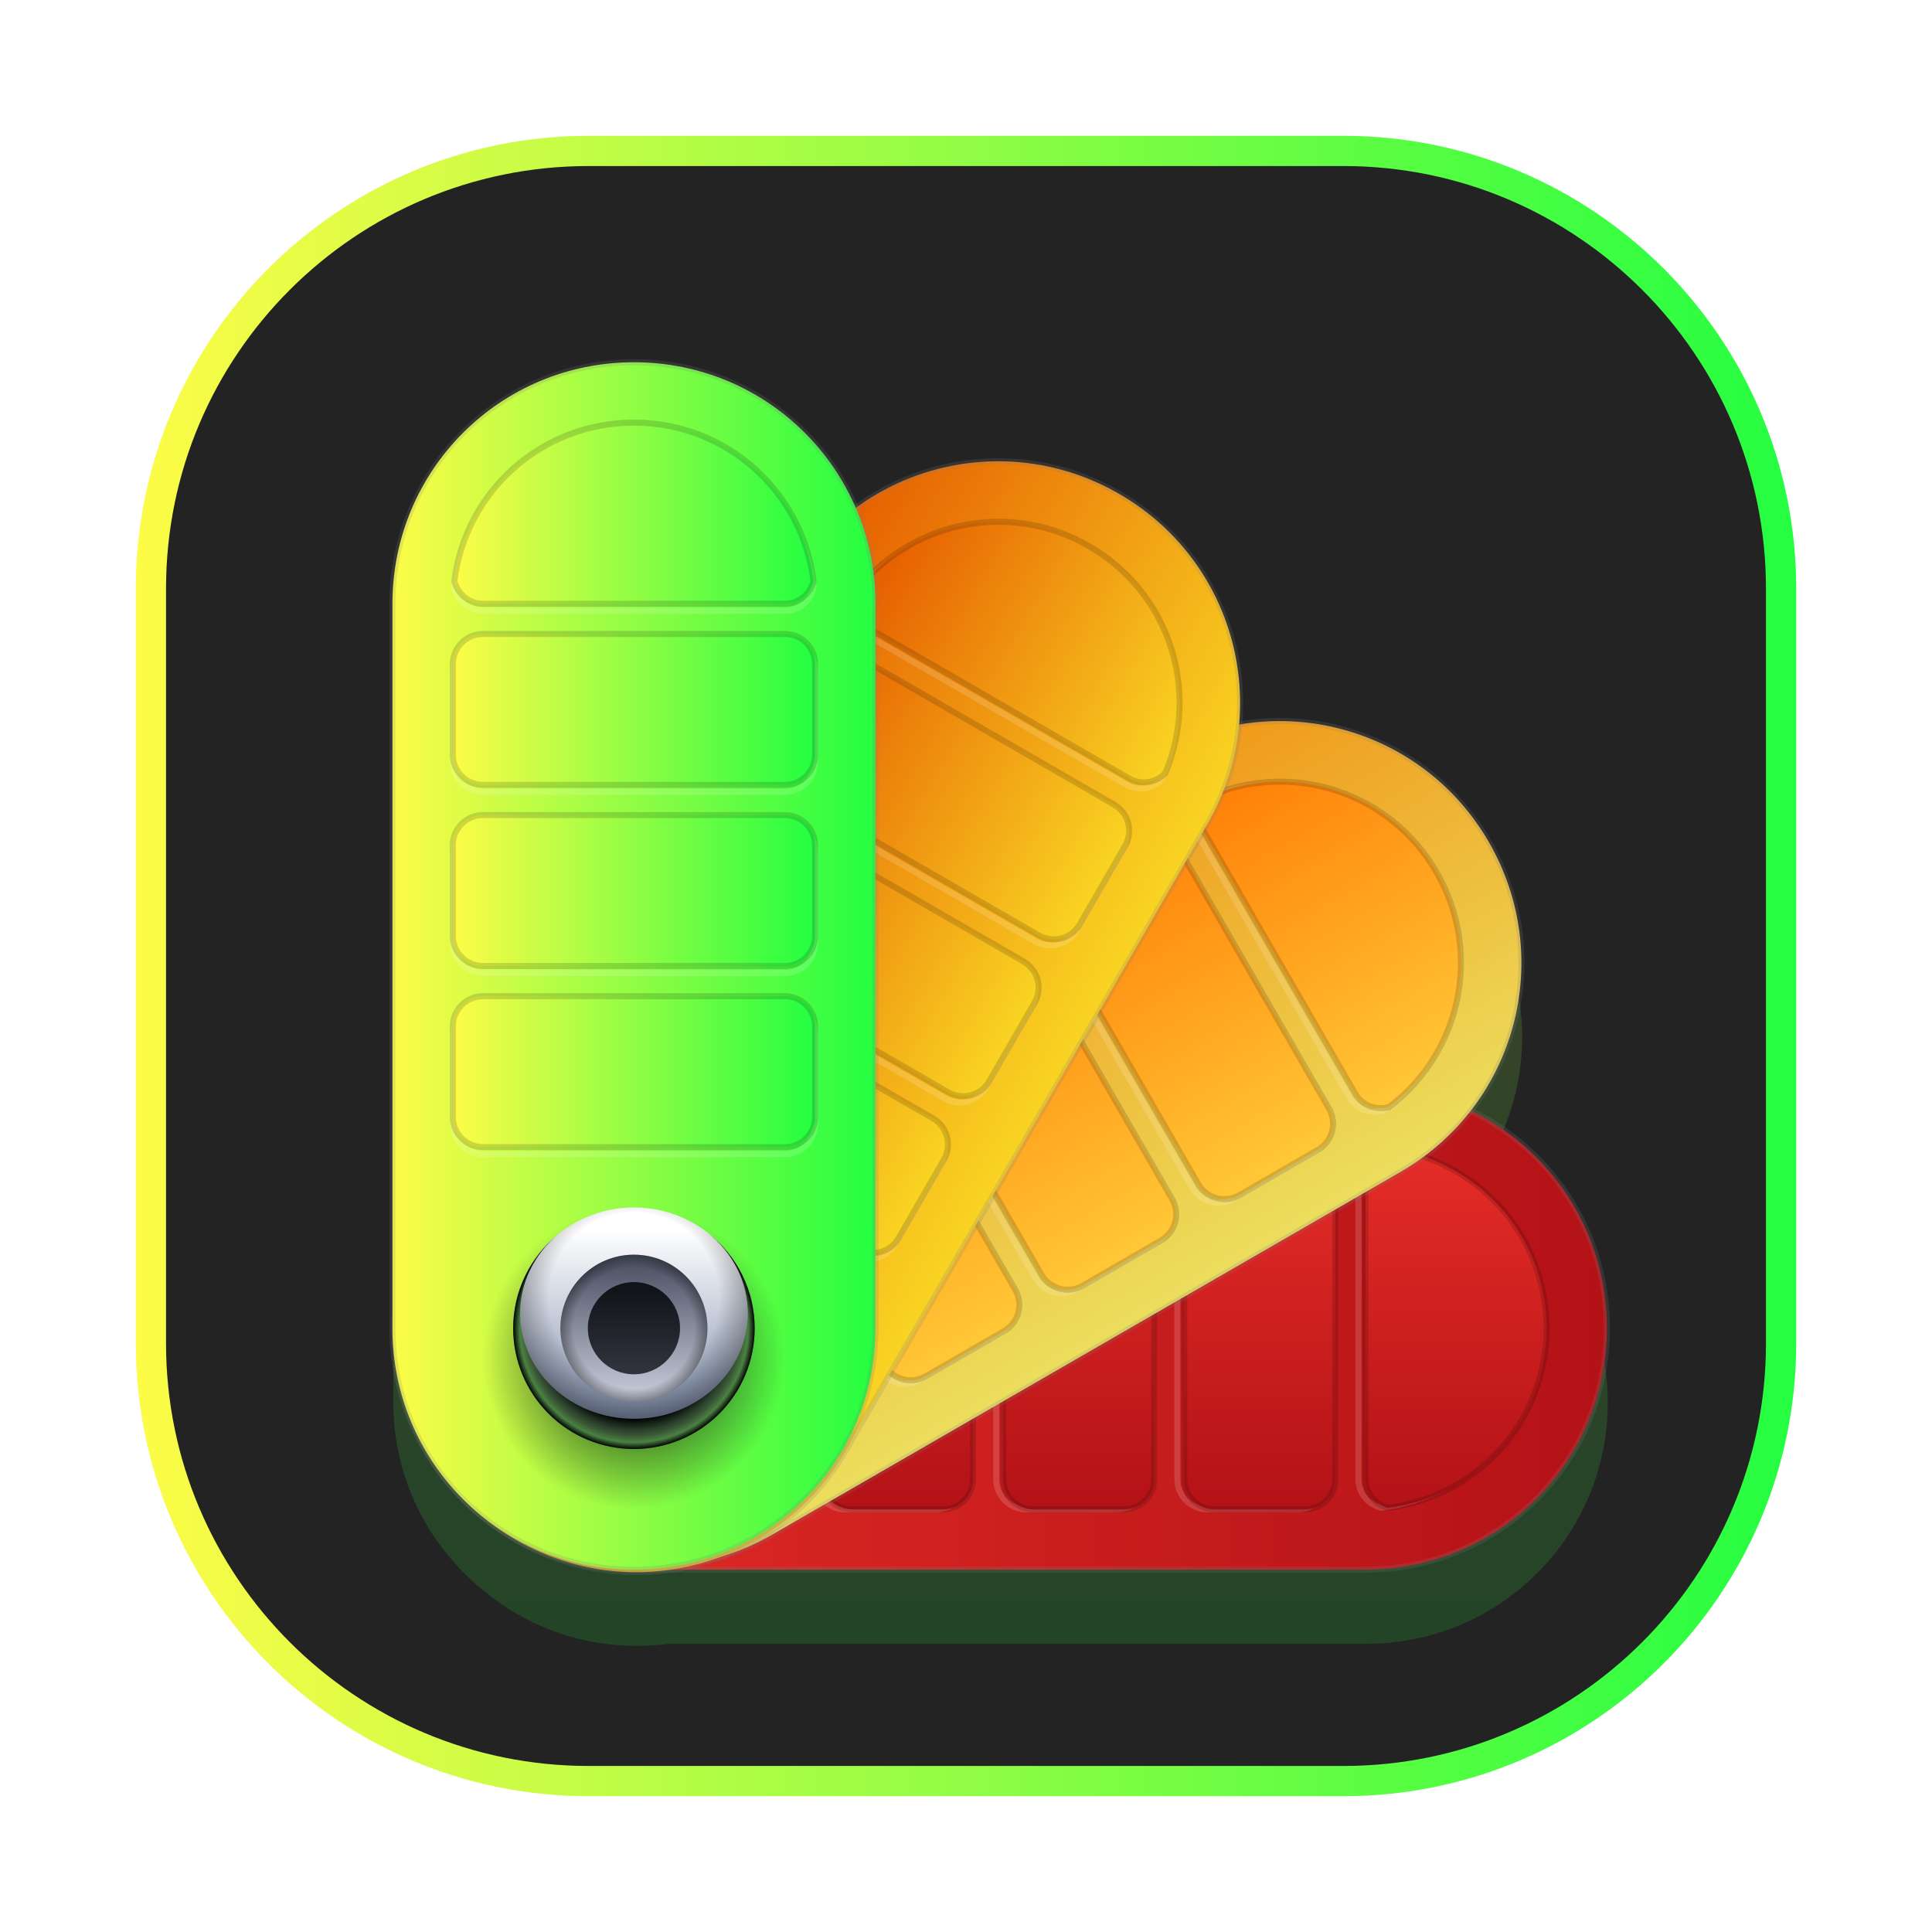 <svg width="64" height="64" viewBox="0 0 64 64" fill="none" xmlns="http://www.w3.org/2000/svg">
<g opacity="0.3" filter="url(#filter0_f_4_3532)">
<path d="M44.5 4.5H19.5C11.216 4.5 4.5 11.216 4.5 19.5V44.5C4.5 52.784 11.216 59.5 19.5 59.5H44.5C52.784 59.5 59.5 52.784 59.5 44.5V19.5C59.5 11.216 52.784 4.5 44.5 4.5Z" fill="url(#paint0_linear_4_3532)"/>
</g>
<path d="M19.5 5H44.5C52.508 5 59 11.492 59 19.5V44.5C59 52.508 52.508 59 44.5 59H19.5C11.492 59 5 52.508 5 44.5V19.5C5 11.492 11.492 5 19.5 5Z" fill="#232323" stroke="url(#paint1_linear_4_3532)"/>
<g opacity="0.15" filter="url(#filter1_f_4_3532)">
<path d="M21.027 14.452C16.595 14.452 13.027 18.02 13.027 22.452V46.452C13.027 48.565 13.844 50.475 15.172 51.901C15.195 51.927 15.218 51.954 15.242 51.98C15.36 52.103 15.484 52.22 15.609 52.335C15.7 52.421 15.791 52.507 15.887 52.589C15.931 52.626 15.977 52.66 16.021 52.696C16.357 52.971 16.712 53.228 17.1 53.452C18.695 54.373 20.468 54.677 22.156 54.452H45.26C49.692 54.452 53.26 50.884 53.26 46.452C53.26 43.272 51.416 40.544 48.74 39.253C50.68 36.762 51.028 33.258 49.347 30.347C47.619 27.353 44.275 25.908 41.064 26.466C41.342 23.456 39.898 20.427 37.099 18.811C34.259 17.171 30.853 17.463 28.375 19.28C27.151 16.436 24.33 14.452 21.027 14.452Z" fill="url(#paint2_linear_4_3532)"/>
</g>
<path d="M53.232 43.998C53.232 48.43 49.664 51.998 45.232 51.998H21.232C16.8 51.998 13.232 48.43 13.232 43.998C13.232 39.566 16.8 35.998 21.232 35.998H45.232C49.664 35.998 53.232 39.566 53.232 43.998Z" fill="url(#paint3_linear_4_3532)" stroke="#7F7F7F" stroke-opacity="0.2" stroke-width="0.2" stroke-linecap="round" stroke-linejoin="round"/>
<path d="M32 49V39C32 38.447 31.552 38 31 38H28C27.448 38 27 38.447 27 39V49C27 49.552 27.448 50 28 50H31C31.552 50 32 49.552 32 49Z" stroke="#FDFDFD" stroke-opacity="0.15" stroke-width="0.2" stroke-linecap="round" stroke-linejoin="round"/>
<path d="M38 49V39C38 38.447 37.552 38 37 38H34C33.448 38 33 38.447 33 39V49C33 49.552 33.448 50 34 50H37C37.552 50 38 49.552 38 49Z" stroke="#FDFDFD" stroke-opacity="0.15" stroke-width="0.2" stroke-linecap="round" stroke-linejoin="round"/>
<path d="M32.232 49V39C32.232 38.447 31.785 38 31.232 38H28.232C27.68 38 27.232 38.447 27.232 39V49C27.232 49.552 27.68 50 28.232 50H31.232C31.785 50 32.232 49.552 32.232 49Z" fill="url(#paint4_linear_4_3532)" stroke="black" stroke-opacity="0.15" stroke-width="0.2" stroke-linecap="round" stroke-linejoin="round"/>
<path d="M44 49V39C44 38.447 43.552 38 43 38H40C39.448 38 39 38.447 39 39V49C39 49.552 39.448 50 40 50H43C43.552 50 44 49.552 44 49Z" stroke="#FDFDFD" stroke-opacity="0.15" stroke-width="0.2" stroke-linecap="round" stroke-linejoin="round"/>
<path d="M38.232 49V39C38.232 38.447 37.785 38 37.232 38H34.232C33.68 38 33.232 38.447 33.232 39V49C33.232 49.552 33.68 50 34.232 50H37.232C37.785 50 38.232 49.552 38.232 49Z" fill="url(#paint5_linear_4_3532)" stroke="black" stroke-opacity="0.15" stroke-width="0.2" stroke-linecap="round" stroke-linejoin="round"/>
<path d="M51 44C51 40.929 48.715 38.416 45.746 38.051C45.319 38.165 45 38.536 45 39V49C45 49.464 45.319 49.835 45.746 49.949C48.715 49.583 51 47.071 51 44Z" stroke="#FDFDFD" stroke-opacity="0.15" stroke-width="0.2" stroke-linecap="round" stroke-linejoin="round"/>
<path d="M44.232 49V39C44.232 38.447 43.785 38 43.232 38H40.232C39.68 38 39.232 38.447 39.232 39V49C39.232 49.552 39.68 50 40.232 50H43.232C43.785 50 44.232 49.552 44.232 49Z" fill="url(#paint6_linear_4_3532)" stroke="black" stroke-opacity="0.15" stroke-width="0.2" stroke-linecap="round" stroke-linejoin="round"/>
<path d="M51.232 44C51.232 40.929 48.947 38.417 45.978 38.051C45.551 38.165 45.232 38.536 45.232 39V49C45.232 49.464 45.551 49.835 45.978 49.949C48.947 49.584 51.232 47.071 51.232 44Z" fill="url(#paint7_linear_4_3532)" stroke="black" stroke-opacity="0.15" stroke-width="0.2" stroke-linecap="round" stroke-linejoin="round"/>
<path d="M49.32 27.894C51.536 31.732 50.23 36.606 46.392 38.822L25.607 50.822C21.769 53.038 16.895 51.732 14.679 47.894C12.463 44.055 13.769 39.181 17.608 36.965L38.392 24.965C42.23 22.75 47.104 24.055 49.32 27.894Z" fill="url(#paint8_linear_4_3532)" stroke="#7F7F7F" stroke-opacity="0.2" stroke-width="0.2" stroke-linecap="round" stroke-linejoin="round"/>
<path d="M33.432 42.84L28.432 34.18C28.155 33.701 27.544 33.537 27.066 33.813L24.468 35.314C23.989 35.59 23.825 36.201 24.102 36.68L29.101 45.34C29.378 45.818 29.989 45.982 30.467 45.706L33.066 44.206C33.544 43.93 33.708 43.318 33.432 42.84Z" stroke="#FDFDFD" stroke-opacity="0.15" stroke-width="0.2" stroke-linecap="round" stroke-linejoin="round"/>
<path d="M38.629 39.84L33.629 31.18C33.353 30.701 32.741 30.538 32.263 30.814L29.665 32.314C29.186 32.59 29.023 33.201 29.299 33.68L34.299 42.34C34.575 42.818 35.186 42.982 35.665 42.706L38.263 41.206C38.741 40.93 38.905 40.318 38.629 39.84Z" stroke="#FDFDFD" stroke-opacity="0.15" stroke-width="0.2" stroke-linecap="round" stroke-linejoin="round"/>
<path d="M33.633 42.724L28.633 34.063C28.357 33.585 27.745 33.421 27.267 33.697L24.669 35.197C24.19 35.474 24.026 36.085 24.303 36.564L29.303 45.224C29.579 45.702 30.19 45.866 30.669 45.59L33.267 44.09C33.745 43.814 33.909 43.202 33.633 42.724Z" fill="url(#paint9_linear_4_3532)" stroke="black" stroke-opacity="0.15" stroke-width="0.2" stroke-linecap="round" stroke-linejoin="round"/>
<path d="M43.824 36.84L38.824 28.18C38.548 27.701 37.937 27.538 37.458 27.814L34.86 29.314C34.382 29.59 34.218 30.201 34.494 30.68L39.494 39.34C39.77 39.818 40.382 39.982 40.86 39.706L43.458 38.206C43.936 37.93 44.1 37.318 43.824 36.84Z" stroke="#FDFDFD" stroke-opacity="0.15" stroke-width="0.2" stroke-linecap="round" stroke-linejoin="round"/>
<path d="M38.83 39.724L33.83 31.064C33.554 30.585 32.942 30.421 32.464 30.698L29.866 32.197C29.388 32.474 29.224 33.085 29.5 33.563L34.5 42.224C34.776 42.702 35.388 42.866 35.866 42.59L38.464 41.09C38.942 40.813 39.106 40.202 38.83 39.724Z" fill="url(#paint10_linear_4_3532)" stroke="black" stroke-opacity="0.15" stroke-width="0.2" stroke-linecap="round" stroke-linejoin="round"/>
<path d="M47.387 29.01C45.851 26.351 42.616 25.317 39.862 26.485C39.549 26.797 39.459 27.278 39.691 27.68L44.691 36.34C44.922 36.742 45.384 36.904 45.811 36.789C48.199 34.988 48.922 31.669 47.387 29.01Z" stroke="#FDFDFD" stroke-opacity="0.15" stroke-width="0.2" stroke-linecap="round" stroke-linejoin="round"/>
<path d="M44.025 36.724L39.025 28.063C38.749 27.585 38.138 27.421 37.659 27.697L35.061 29.197C34.583 29.474 34.419 30.085 34.695 30.563L39.695 39.224C39.971 39.702 40.583 39.866 41.061 39.59L43.659 38.09C44.138 37.813 44.301 37.202 44.025 36.724Z" fill="url(#paint11_linear_4_3532)" stroke="black" stroke-opacity="0.15" stroke-width="0.2" stroke-linecap="round" stroke-linejoin="round"/>
<path d="M47.588 28.894C46.053 26.235 42.817 25.201 40.063 26.369C39.75 26.681 39.66 27.162 39.892 27.564L44.892 36.224C45.124 36.626 45.586 36.788 46.013 36.673C48.401 34.872 49.123 31.553 47.588 28.894Z" fill="url(#paint12_linear_4_3532)" stroke="black" stroke-opacity="0.15" stroke-width="0.2" stroke-linecap="round" stroke-linejoin="round"/>
<path d="M37.073 16.359C40.911 18.575 42.217 23.449 40.001 27.287L28.001 48.072C25.785 51.91 20.911 53.216 17.073 51C13.235 48.784 11.929 43.91 14.145 40.072L26.145 19.287C28.361 15.449 33.234 14.143 37.073 16.359Z" fill="url(#paint13_linear_4_3532)" stroke="#7F7F7F" stroke-opacity="0.2" stroke-width="0.2" stroke-linecap="round" stroke-linejoin="round"/>
<path d="M30.788 37.247L22.128 32.247C21.649 31.971 21.038 32.135 20.762 32.613L19.262 35.211C18.986 35.689 19.149 36.301 19.628 36.577L28.288 41.577C28.766 41.853 29.378 41.689 29.654 41.211L31.154 38.613C31.43 38.135 31.266 37.523 30.788 37.247Z" stroke="#FDFDFD" stroke-opacity="0.15" stroke-width="0.2" stroke-linecap="round" stroke-linejoin="round"/>
<path d="M33.788 32.051L25.128 27.051C24.649 26.775 24.038 26.939 23.762 27.417L22.262 30.015C21.986 30.493 22.149 31.105 22.628 31.381L31.288 36.381C31.766 36.657 32.378 36.493 32.654 36.015L34.154 33.417C34.43 32.938 34.266 32.327 33.788 32.051Z" stroke="#FDFDFD" stroke-opacity="0.15" stroke-width="0.2" stroke-linecap="round" stroke-linejoin="round"/>
<path d="M30.903 37.046L22.243 32.046C21.765 31.77 21.153 31.933 20.877 32.412L19.377 35.01C19.101 35.488 19.265 36.1 19.743 36.376L28.403 41.376C28.881 41.652 29.493 41.488 29.769 41.01L31.269 38.412C31.545 37.934 31.381 37.322 30.903 37.046Z" fill="url(#paint14_linear_4_3532)" stroke="black" stroke-opacity="0.15" stroke-width="0.2" stroke-linecap="round" stroke-linejoin="round"/>
<path d="M36.788 26.855L28.128 21.855C27.649 21.578 27.038 21.742 26.762 22.221L25.262 24.819C24.986 25.297 25.149 25.909 25.628 26.185L34.288 31.185C34.766 31.461 35.378 31.297 35.654 30.819L37.154 28.221C37.43 27.742 37.266 27.131 36.788 26.855Z" stroke="#FDFDFD" stroke-opacity="0.15" stroke-width="0.2" stroke-linecap="round" stroke-linejoin="round"/>
<path d="M33.905 31.849L25.245 26.85C24.767 26.573 24.155 26.737 23.879 27.216L22.379 29.814C22.103 30.292 22.267 30.904 22.745 31.18L31.405 36.18C31.883 36.456 32.495 36.292 32.771 35.814L34.271 33.215C34.547 32.737 34.383 32.126 33.905 31.849Z" fill="url(#paint15_linear_4_3532)" stroke="black" stroke-opacity="0.15" stroke-width="0.2" stroke-linecap="round" stroke-linejoin="round"/>
<path d="M35.959 18.293C33.299 16.757 29.981 17.48 28.18 19.868C28.065 20.295 28.227 20.757 28.629 20.989L37.289 25.989C37.691 26.221 38.172 26.13 38.484 25.817C39.652 23.064 38.618 19.828 35.959 18.293Z" stroke="#FDFDFD" stroke-opacity="0.15" stroke-width="0.2" stroke-linecap="round" stroke-linejoin="round"/>
<path d="M36.905 26.653L28.245 21.653C27.767 21.377 27.155 21.541 26.879 22.019L25.379 24.617C25.103 25.096 25.267 25.707 25.745 25.983L34.405 30.983C34.883 31.259 35.495 31.096 35.771 30.617L37.271 28.019C37.547 27.541 37.383 26.929 36.905 26.653Z" fill="url(#paint16_linear_4_3532)" stroke="black" stroke-opacity="0.15" stroke-width="0.2" stroke-linecap="round" stroke-linejoin="round"/>
<path d="M36.074 18.091C33.415 16.556 30.096 17.279 28.295 19.667C28.18 20.094 28.342 20.556 28.744 20.788L37.404 25.788C37.806 26.02 38.287 25.929 38.599 25.616C39.767 22.862 38.733 19.627 36.074 18.091Z" fill="url(#paint17_linear_4_3532)" stroke="black" stroke-opacity="0.15" stroke-width="0.2" stroke-linecap="round" stroke-linejoin="round"/>
<path d="M21 12C25.432 12 29 15.568 29 20V44C29 48.432 25.432 52 21 52C16.568 52 13 48.432 13 44V20C13 15.568 16.568 12 21 12Z" fill="url(#paint18_linear_4_3532)" stroke="#7F7F7F" stroke-opacity="0.2" stroke-width="0.2" stroke-linecap="round" stroke-linejoin="round"/>
<path d="M26 33.232H16C15.448 33.232 15 33.68 15 34.232V37.232C15 37.785 15.448 38.232 16 38.232H26C26.552 38.232 27 37.785 27 37.232V34.232C27 33.68 26.552 33.232 26 33.232Z" stroke="#FDFDFD" stroke-opacity="0.15" stroke-width="0.2" stroke-linecap="round" stroke-linejoin="round"/>
<path d="M26 27.232H16C15.448 27.232 15 27.68 15 28.232V31.232C15 31.785 15.448 32.232 16 32.232H26C26.552 32.232 27 31.785 27 31.232V28.232C27 27.68 26.552 27.232 26 27.232Z" stroke="#FDFDFD" stroke-opacity="0.15" stroke-width="0.2" stroke-linecap="round" stroke-linejoin="round"/>
<path d="M26 33H16C15.448 33 15 33.448 15 34V37C15 37.552 15.448 38 16 38H26C26.552 38 27 37.552 27 37V34C27 33.448 26.552 33 26 33Z" fill="url(#paint19_linear_4_3532)" stroke="black" stroke-opacity="0.15" stroke-width="0.2" stroke-linecap="round" stroke-linejoin="round"/>
<path d="M26 21.232H16C15.448 21.232 15 21.68 15 22.232V25.232C15 25.785 15.448 26.232 16 26.232H26C26.552 26.232 27 25.785 27 25.232V22.232C27 21.68 26.552 21.232 26 21.232Z" stroke="#FDFDFD" stroke-opacity="0.15" stroke-width="0.2" stroke-linecap="round" stroke-linejoin="round"/>
<path d="M26 27H16C15.448 27 15 27.448 15 28V31C15 31.552 15.448 32 16 32H26C26.552 32 27 31.552 27 31V28C27 27.448 26.552 27 26 27Z" fill="url(#paint20_linear_4_3532)" stroke="black" stroke-opacity="0.15" stroke-width="0.2" stroke-linecap="round" stroke-linejoin="round"/>
<path d="M21 14.232C17.929 14.232 15.416 16.518 15.051 19.486C15.165 19.914 15.536 20.233 16 20.233H26C26.464 20.233 26.835 19.914 26.949 19.486C26.584 16.518 24.07 14.232 21 14.232Z" stroke="#FDFDFD" stroke-opacity="0.15" stroke-width="0.2" stroke-linecap="round" stroke-linejoin="round"/>
<path d="M26 21H16C15.448 21 15 21.448 15 22V25C15 25.552 15.448 26 16 26H26C26.552 26 27 25.552 27 25V22C27 21.448 26.552 21 26 21Z" fill="url(#paint21_linear_4_3532)" stroke="black" stroke-opacity="0.15" stroke-width="0.2" stroke-linecap="round" stroke-linejoin="round"/>
<path d="M21 14C17.929 14 15.417 16.285 15.051 19.254C15.165 19.681 15.536 20 16 20H26C26.464 20 26.835 19.681 26.949 19.254C26.584 16.285 24.071 14 21 14Z" fill="url(#paint22_linear_4_3532)" stroke="black" stroke-opacity="0.15" stroke-width="0.2" stroke-linecap="round" stroke-linejoin="round"/>
<path d="M21 50C23.762 50 26 47.761 26 45C26 42.239 23.762 40 21 40C18.239 40 16 42.239 16 45C16 47.761 18.239 50 21 50Z" fill="url(#paint23_radial_4_3532)"/>
<path d="M21 47.998C23.209 47.998 25 46.207 25 43.998C25 41.789 23.209 39.998 21 39.998C18.791 39.998 17 41.789 17 43.998C17 46.207 18.791 47.998 21 47.998Z" fill="url(#paint24_linear_4_3532)"/>
<path opacity="0.35" d="M21 47.998C23.209 47.998 25 46.207 25 43.998C25 41.789 23.209 39.998 21 39.998C18.791 39.998 17 41.789 17 43.998C17 46.207 18.791 47.998 21 47.998Z" fill="url(#paint25_radial_4_3532)"/>
<path d="M20.999 46.433C22.344 46.433 23.434 45.343 23.434 43.998C23.434 42.654 22.344 41.563 20.999 41.563C19.655 41.563 18.564 42.654 18.564 43.998C18.564 45.343 19.655 46.433 20.999 46.433Z" fill="url(#paint26_linear_4_3532)"/>
<path d="M21 45.525C21.843 45.525 22.527 44.842 22.527 43.998C22.527 43.155 21.843 42.471 21 42.471C20.156 42.471 19.473 43.155 19.473 43.998C19.473 44.842 20.156 45.525 21 45.525Z" fill="url(#paint27_linear_4_3532)"/>
<g filter="url(#filter2_f_4_3532)">
<path d="M20.939 40C20.925 40.001 20.91 40.002 20.895 40.002C20.93 40.001 20.965 40.001 21 40C20.98 40 20.96 40 20.939 40ZM18.477 40.899C18.016 41.274 17.644 41.746 17.388 42.283C17.133 42.819 17 43.406 17 44C17 45.061 17.421 46.079 18.172 46.829C18.922 47.579 19.939 48 21 48C22.061 48 23.078 47.579 23.828 46.829C24.579 46.079 25 45.061 25 44C25 43.389 24.86 42.786 24.59 42.238C24.321 41.689 23.929 41.21 23.445 40.836C23.861 41.165 24.195 41.573 24.424 42.033C24.653 42.493 24.771 42.994 24.772 43.5C24.772 43.96 24.674 44.415 24.485 44.84C24.295 45.264 24.017 45.65 23.667 45.975C23.317 46.3 22.901 46.558 22.443 46.734C21.986 46.91 21.495 47 21 47C20.505 47 20.014 46.91 19.557 46.734C19.099 46.558 18.683 46.3 18.333 45.975C17.983 45.65 17.705 45.264 17.516 44.84C17.326 44.415 17.229 43.96 17.229 43.5C17.229 43.01 17.34 42.525 17.555 42.076C17.77 41.628 18.084 41.227 18.477 40.899Z" fill="url(#paint28_radial_4_3532)"/>
</g>
<path opacity="0.35" d="M20.98 41.564C20.338 41.569 19.723 41.828 19.271 42.284C18.818 42.74 18.564 43.357 18.564 44C18.564 44.32 18.627 44.636 18.75 44.932C18.872 45.227 19.052 45.496 19.278 45.722C19.504 45.948 19.772 46.128 20.068 46.25C20.363 46.373 20.68 46.435 21 46.435C21.32 46.435 21.637 46.373 21.932 46.25C22.228 46.128 22.496 45.948 22.722 45.722C22.948 45.496 23.128 45.227 23.25 44.932C23.373 44.636 23.436 44.32 23.436 44C23.436 43.68 23.373 43.363 23.25 43.068C23.128 42.772 22.948 42.504 22.722 42.278C22.496 42.051 22.228 41.872 21.932 41.749C21.637 41.627 21.32 41.564 21 41.564C20.994 41.564 20.987 41.564 20.98 41.564ZM20.951 42C20.967 42 20.984 42 21 42C21.53 42 22.039 42.211 22.414 42.586C22.789 42.961 23 43.469 23 44C23 44.53 22.789 45.039 22.414 45.414C22.039 45.789 21.53 46 21 46C20.47 46 19.961 45.789 19.586 45.414C19.211 45.039 19 44.53 19 44C19 43.478 19.204 42.976 19.568 42.603C19.933 42.229 20.429 42.013 20.951 42Z" fill="url(#paint29_radial_4_3532)"/>
<defs>
<filter id="filter0_f_4_3532" x="3.263" y="3.263" width="57.475" height="57.475" filterUnits="userSpaceOnUse" color-interpolation-filters="sRGB">
<feFlood flood-opacity="0" result="BackgroundImageFix"/>
<feBlend mode="normal" in="SourceGraphic" in2="BackgroundImageFix" result="shape"/>
<feGaussianBlur stdDeviation="0.619" result="effect1_foregroundBlur_4_3532"/>
</filter>
<filter id="filter1_f_4_3532" x="9.414" y="10.839" width="47.46" height="47.298" filterUnits="userSpaceOnUse" color-interpolation-filters="sRGB">
<feFlood flood-opacity="0" result="BackgroundImageFix"/>
<feBlend mode="normal" in="SourceGraphic" in2="BackgroundImageFix" result="shape"/>
<feGaussianBlur stdDeviation="1.807" result="effect1_foregroundBlur_4_3532"/>
</filter>
<filter id="filter2_f_4_3532" x="16.92" y="39.92" width="8.16" height="8.16" filterUnits="userSpaceOnUse" color-interpolation-filters="sRGB">
<feFlood flood-opacity="0" result="BackgroundImageFix"/>
<feBlend mode="normal" in="SourceGraphic" in2="BackgroundImageFix" result="shape"/>
<feGaussianBlur stdDeviation="0.04" result="effect1_foregroundBlur_4_3532"/>
</filter>
<linearGradient id="paint0_linear_4_3532" x1="4.5" y1="32" x2="59.5" y2="32" gradientUnits="userSpaceOnUse">
<stop stop-color="#FDFC47"/>
<stop offset="1" stop-color="#24FE41"/>
</linearGradient>
<linearGradient id="paint1_linear_4_3532" x1="4.5" y1="32" x2="59.5" y2="32" gradientUnits="userSpaceOnUse">
<stop stop-color="#FDFC47"/>
<stop offset="1" stop-color="#24FE41"/>
</linearGradient>
<linearGradient id="paint2_linear_4_3532" x1="33.144" y1="14.452" x2="33.144" y2="54.523" gradientUnits="userSpaceOnUse">
<stop stop-color="#FDFC47"/>
<stop offset="1" stop-color="#24FE41"/>
</linearGradient>
<linearGradient id="paint3_linear_4_3532" x1="13.232" y1="43.998" x2="53.232" y2="43.998" gradientUnits="userSpaceOnUse">
<stop stop-color="#E52D27"/>
<stop offset="1" stop-color="#B31217"/>
</linearGradient>
<linearGradient id="paint4_linear_4_3532" x1="29.732" y1="38" x2="29.732" y2="50" gradientUnits="userSpaceOnUse">
<stop stop-color="#E52D27"/>
<stop offset="1" stop-color="#B31217"/>
</linearGradient>
<linearGradient id="paint5_linear_4_3532" x1="35.732" y1="38" x2="35.732" y2="50" gradientUnits="userSpaceOnUse">
<stop stop-color="#E52D27"/>
<stop offset="1" stop-color="#B31217"/>
</linearGradient>
<linearGradient id="paint6_linear_4_3532" x1="41.732" y1="38" x2="41.732" y2="50" gradientUnits="userSpaceOnUse">
<stop stop-color="#E52D27"/>
<stop offset="1" stop-color="#B31217"/>
</linearGradient>
<linearGradient id="paint7_linear_4_3532" x1="48.232" y1="38.051" x2="48.232" y2="49.949" gradientUnits="userSpaceOnUse">
<stop stop-color="#E52D27"/>
<stop offset="1" stop-color="#B31217"/>
</linearGradient>
<linearGradient id="paint8_linear_4_3532" x1="28" y1="30.965" x2="36" y2="44.822" gradientUnits="userSpaceOnUse">
<stop stop-color="#F09819"/>
<stop offset="1" stop-color="#EDDE5D"/>
</linearGradient>
<linearGradient id="paint9_linear_4_3532" x1="25.968" y1="34.447" x2="31.968" y2="44.84" gradientUnits="userSpaceOnUse">
<stop stop-color="#FF8008"/>
<stop offset="1" stop-color="#FFC837"/>
</linearGradient>
<linearGradient id="paint10_linear_4_3532" x1="31.165" y1="31.448" x2="37.165" y2="41.84" gradientUnits="userSpaceOnUse">
<stop stop-color="#FF8008"/>
<stop offset="1" stop-color="#FFC837"/>
</linearGradient>
<linearGradient id="paint11_linear_4_3532" x1="36.36" y1="28.447" x2="42.36" y2="38.84" gradientUnits="userSpaceOnUse">
<stop stop-color="#FF8008"/>
<stop offset="1" stop-color="#FFC837"/>
</linearGradient>
<linearGradient id="paint12_linear_4_3532" x1="42.015" y1="25.242" x2="47.965" y2="35.546" gradientUnits="userSpaceOnUse">
<stop stop-color="#FF8008"/>
<stop offset="1" stop-color="#FFC837"/>
</linearGradient>
<linearGradient id="paint13_linear_4_3532" x1="20.145" y1="29.68" x2="34.001" y2="37.68" gradientUnits="userSpaceOnUse">
<stop stop-color="#E65C00"/>
<stop offset="1" stop-color="#F9D423"/>
</linearGradient>
<linearGradient id="paint14_linear_4_3532" x1="20.127" y1="33.711" x2="30.519" y2="39.711" gradientUnits="userSpaceOnUse">
<stop stop-color="#E65C00"/>
<stop offset="1" stop-color="#F9D423"/>
</linearGradient>
<linearGradient id="paint15_linear_4_3532" x1="23.129" y1="28.515" x2="33.521" y2="34.515" gradientUnits="userSpaceOnUse">
<stop stop-color="#E65C00"/>
<stop offset="1" stop-color="#F9D423"/>
</linearGradient>
<linearGradient id="paint16_linear_4_3532" x1="26.129" y1="23.318" x2="36.521" y2="29.318" gradientUnits="userSpaceOnUse">
<stop stop-color="#E65C00"/>
<stop offset="1" stop-color="#F9D423"/>
</linearGradient>
<linearGradient id="paint17_linear_4_3532" x1="29.422" y1="17.715" x2="39.726" y2="23.664" gradientUnits="userSpaceOnUse">
<stop stop-color="#E65C00"/>
<stop offset="1" stop-color="#F9D423"/>
</linearGradient>
<linearGradient id="paint18_linear_4_3532" x1="13" y1="32" x2="29" y2="32" gradientUnits="userSpaceOnUse">
<stop stop-color="#FDFC47"/>
<stop offset="1" stop-color="#24FE41"/>
</linearGradient>
<linearGradient id="paint19_linear_4_3532" x1="15" y1="35.5" x2="27" y2="35.5" gradientUnits="userSpaceOnUse">
<stop stop-color="#FDFC47"/>
<stop offset="1" stop-color="#24FE41"/>
</linearGradient>
<linearGradient id="paint20_linear_4_3532" x1="15" y1="29.5" x2="27" y2="29.5" gradientUnits="userSpaceOnUse">
<stop stop-color="#FDFC47"/>
<stop offset="1" stop-color="#24FE41"/>
</linearGradient>
<linearGradient id="paint21_linear_4_3532" x1="15" y1="23.5" x2="27" y2="23.5" gradientUnits="userSpaceOnUse">
<stop stop-color="#FDFC47"/>
<stop offset="1" stop-color="#24FE41"/>
</linearGradient>
<linearGradient id="paint22_linear_4_3532" x1="15.051" y1="17" x2="26.949" y2="17" gradientUnits="userSpaceOnUse">
<stop stop-color="#FDFC47"/>
<stop offset="1" stop-color="#24FE41"/>
</linearGradient>
<radialGradient id="paint23_radial_4_3532" cx="0" cy="0" r="1" gradientUnits="userSpaceOnUse" gradientTransform="translate(21 44.998) scale(5)">
<stop/>
<stop offset="1" stop-color="#111419" stop-opacity="0"/>
</radialGradient>
<linearGradient id="paint24_linear_4_3532" x1="20.945" y1="46.999" x2="20.945" y2="40.747" gradientUnits="userSpaceOnUse">
<stop stop-color="#8290AE"/>
<stop offset="1" stop-color="white"/>
</linearGradient>
<radialGradient id="paint25_radial_4_3532" cx="0" cy="0" r="1" gradientUnits="userSpaceOnUse" gradientTransform="translate(21 43.001) scale(4)">
<stop stop-opacity="0"/>
<stop offset="0.704" stop-opacity="0"/>
<stop offset="1"/>
</radialGradient>
<linearGradient id="paint26_linear_4_3532" x1="20.966" y1="46.056" x2="20.966" y2="42.02" gradientUnits="userSpaceOnUse">
<stop stop-color="#C0C6D4"/>
<stop offset="1" stop-color="#515769"/>
</linearGradient>
<linearGradient id="paint27_linear_4_3532" x1="20.979" y1="45.289" x2="20.979" y2="42.758" gradientUnits="userSpaceOnUse">
<stop stop-color="#2F323B"/>
<stop offset="1" stop-color="#111419"/>
</linearGradient>
<radialGradient id="paint28_radial_4_3532" cx="0" cy="0" r="1" gradientUnits="userSpaceOnUse" gradientTransform="translate(21 44) scale(4)">
<stop stop-color="#8290AE"/>
<stop offset="0.75" stop-color="#020403"/>
<stop offset="0.845" stop-color="#2B402C"/>
<stop offset="0.889" stop-color="#3A5635"/>
<stop offset="0.944" stop-color="#4A8242"/>
<stop offset="1" stop-color="#010201"/>
</radialGradient>
<radialGradient id="paint29_radial_4_3532" cx="0" cy="0" r="1" gradientUnits="userSpaceOnUse" gradientTransform="translate(21 43.999) scale(2.435 2.435)">
<stop stop-opacity="0"/>
<stop offset="0.821" stop-opacity="0"/>
<stop offset="1"/>
</radialGradient>
</defs>
</svg>
